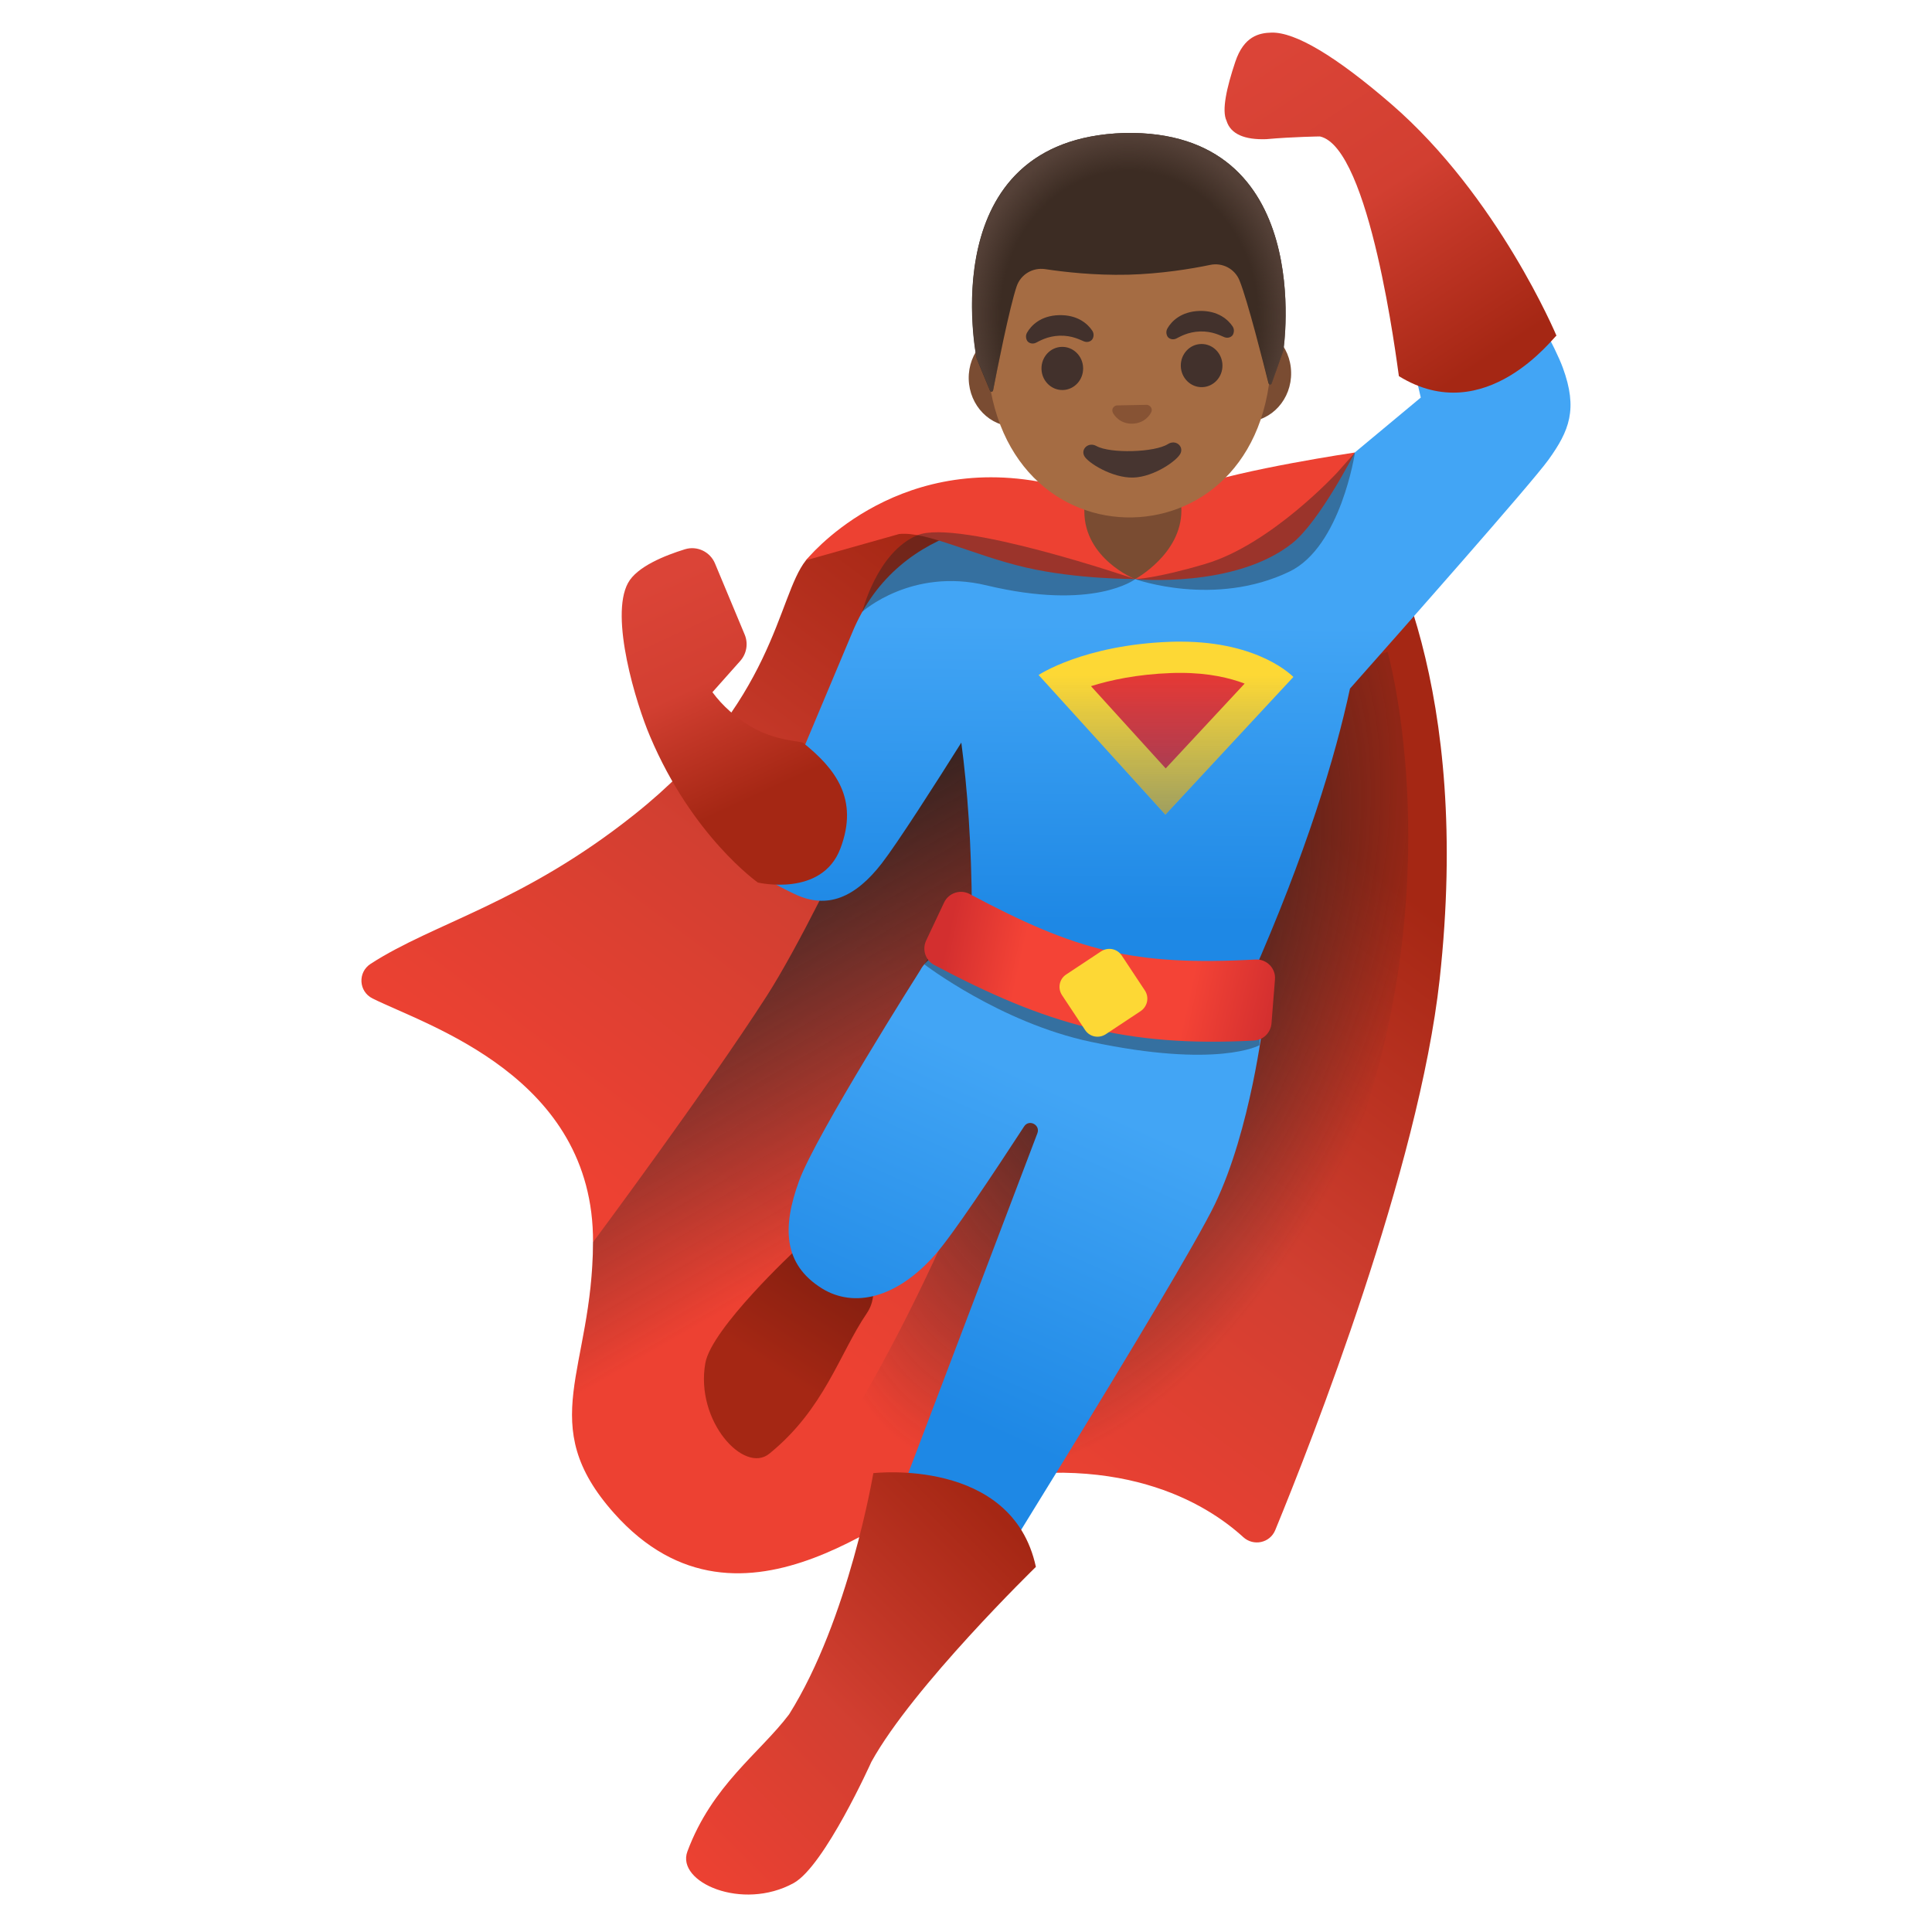 <svg viewBox="0 0 128 128" xmlns="http://www.w3.org/2000/svg">
  <defs>
    <radialGradient id="SVGID_2_" cx="92.371" cy="-17.034" gradientTransform="matrix(0.936 0.351 0.681 -1.814 0 0)" gradientUnits="userSpaceOnUse" r="18.579">
      <stop offset="0" stop-color="#212121"/>
      <stop offset="0.999" stop-color="#212121" stop-opacity="0"/>
    </radialGradient>
    <linearGradient id="SVGID_3_" gradientTransform="matrix(1 0 0 -1 0 0)" gradientUnits="userSpaceOnUse" x1="44.406" x2="59.099" y1="-55.102" y2="-80.47">
      <stop offset="0" stop-color="#212121"/>
      <stop offset="0.999" stop-color="#212121" stop-opacity="0"/>
    </linearGradient>
    <linearGradient id="SVGID_4_" gradientTransform="matrix(1 0 0 -1 0 0)" gradientUnits="userSpaceOnUse" x1="76.007" x2="75.835" y1="-41.42" y2="-61.098">
      <stop offset="0" stop-color="#42A5F5"/>
      <stop offset="1" stop-color="#1E88E5"/>
    </linearGradient>
    <linearGradient id="SVGID_6_" gradientTransform="matrix(1 0 0 -1 0 0)" gradientUnits="userSpaceOnUse" x1="69.79" x2="60.641" y1="-72.073" y2="-92.614">
      <stop offset="0" stop-color="#42A5F5"/>
      <stop offset="1" stop-color="#1E88E5"/>
    </linearGradient>
    <linearGradient id="SVGID_8_" gradientTransform="matrix(1 0 0 -1 0 0)" gradientUnits="userSpaceOnUse" x1="77.247" x2="77.247" y1="-44.742" y2="-54.598">
      <stop offset="0" stop-color="#0D47A1" stop-opacity="0"/>
      <stop offset="1" stop-color="#0D47A1"/>
    </linearGradient>
    <linearGradient id="boot_1_" gradientTransform="matrix(1 0 0 -1 0 0)" gradientUnits="userSpaceOnUse" x1="55.129" x2="50.129" y1="-84.028" y2="-91.778">
      <stop offset="7.612179e-04" stop-color="#851F10"/>
      <stop offset="0.841" stop-color="#A52714"/>
    </linearGradient>
    <radialGradient id="hairHighlights_1_" cx="74.225" cy="-20.265" gradientTransform="matrix(1 -0.026 -0.029 -1.128 0 0)" gradientUnits="userSpaceOnUse" r="10.721">
      <stop offset="0.794" stop-color="#554138" stop-opacity="0"/>
      <stop offset="1" stop-color="#554138"/>
    </radialGradient>
    <linearGradient id="SVGID_1_" gradientTransform="matrix(1 0 0 -1 0 0)" gradientUnits="userSpaceOnUse" x1="79.567" x2="51.086" y1="-49.038" y2="-87.186">
      <stop offset="0" stop-color="#A52714"/>
      <stop offset="0.529" stop-color="#D23F31"/>
      <stop offset="1" stop-color="#ED4132"/>
    </linearGradient>
    <linearGradient id="SVGID_5_" gradientTransform="matrix(1 0 0 -1 0 0)" gradientUnits="userSpaceOnUse" x1="50.366" x2="43.808" y1="-52.626" y2="-38.393">
      <stop offset="0" stop-color="#A52714"/>
      <stop offset="0.529" stop-color="#D23F31"/>
      <stop offset="1" stop-color="#DB4437"/>
    </linearGradient>
    <linearGradient id="SVGID_7_" gradientTransform="matrix(1 0 0 -1 0 0)" gradientUnits="userSpaceOnUse" x1="62.701" x2="84.321" y1="-62.449" y2="-67.174">
      <stop offset="0" stop-color="#D32F2F"/>
      <stop offset="0.23" stop-color="#F44336"/>
      <stop offset="0.742" stop-color="#F44336"/>
      <stop offset="1" stop-color="#D32F2F"/>
    </linearGradient>
    <linearGradient id="SVGID_9_" gradientTransform="matrix(1 0 0 -1 0 0)" gradientUnits="userSpaceOnUse" x1="66.098" x2="43.784" y1="-100.377" y2="-122.691">
      <stop offset="0" stop-color="#A52714"/>
      <stop offset="0.529" stop-color="#D23F31"/>
      <stop offset="1" stop-color="#ED4132"/>
    </linearGradient>
    <linearGradient id="SVGID_10_" gradientTransform="matrix(1 0 0 -1 0 0)" gradientUnits="userSpaceOnUse" x1="98.368" x2="84.559" y1="-23.916" y2="-3.03">
      <stop offset="0" stop-color="#A52714"/>
      <stop offset="0.529" stop-color="#D23F31"/>
      <stop offset="1" stop-color="#DB4437"/>
    </linearGradient>
  </defs>
  <path d="M88.03,32.06 C88.63,31.69 89.41,31.84 89.81,32.42 C91.91,35.46 97.5,45.59 95.38,64.89 C94,77.42 86.9,95.51 84.49,101.37 C84.14,102.23 83.05,102.46 82.37,101.84 C79.95,99.63 74.04,95.9 63.28,98.4 C59.87,99.19 49.23,109.85 40.68,100.25 C35.4,94.32 39.25,90.83 39.29,82.3 C39.34,71.32 28.29,67.95 24.68,66.15 C23.76,65.69 23.69,64.42 24.55,63.86 C28.74,61.14 34.62,59.86 42.01,53.98 C51.39,46.53 51.47,39.55 53.39,37.13 C54.36,35.91 62,32.48 62,32.48 C62,32.48 67.34,33.9 67.6,34 L77.13,38.21 C77.51,38.35 77.94,38.31 78.29,38.09 L88.03,32.06 Z" fill="url(#SVGID_1_)"/>
  <path d="M90.44,73.69 C95.85,56.94 91.93,43.18 91.93,43.18 C91.93,43.18 76.05,48.79 76.01,49.44 C75.98,50.09 65.69,74.55 65.69,74.55 C65.69,74.55 58.2,94.81 48.7,104.23 C55.51,103.49 61.02,98.92 63.28,98.4 C70.37,96.75 75.34,97.81 78.61,99.36 C80.4,96.51 86.64,85.47 90.44,73.69 Z" fill="url(#SVGID_2_)"/>
  <path d="M67.97,43.62 L62.9,41.32 C62.9,41.32 54.86,59.67 50.79,66 C46.71,72.33 39.29,82.3 39.29,82.3 C39.3,90.83 35.39,94.32 40.68,100.25 C41.03,100.65 41.4,101 41.76,101.33 C45.15,97.26 50.75,89.31 54.95,83.35 C66.3,67.24 67.97,43.62 67.97,43.62 Z" fill="url(#SVGID_3_)"/>
  <path d="M103.54,24.36 C102.53,21.61 97.59,13.72 97.59,13.72 L91.85,16.48 L94.13,26.34 L83.86,34.89 C79.03,33.77 74.6,33.83 70.91,34.37 C67.97,34.15 59.61,34.25 56.45,41.94 L51.87,52.84 L48.16,54.13 C47.13,56.28 50.51,58.22 52.66,59.24 C54.81,60.26 56.66,59.47 58.42,57.2 C59.47,55.84 61.91,52.03 63.69,49.2 C64.09,52.23 64.37,55.93 64.39,60.43 L72.72,64.44 L82.86,64.87 C86.56,56.5 88.47,50.13 89.44,45.62 C92.79,41.84 101.47,32.02 102.59,30.46 C103.97,28.54 104.55,27.11 103.54,24.36 Z" fill="url(#SVGID_4_)"/>
  <path d="M41.61,38.62 C42.2,37.54 44.05,36.8 45.38,36.39 C46.19,36.14 47.05,36.56 47.37,37.33 L49.34,42.05 C49.58,42.63 49.47,43.3 49.05,43.78 L47.2,45.86 C47.88,46.78 48.73,47.52 49.71,48.11 C51.38,49.12 53.05,49.08 53.22,49.22 C55.34,50.93 56.92,52.93 55.68,56.21 C54.45,59.47 50.21,58.47 50.21,58.47 C50.21,58.47 45.86,55.41 43.06,48.77 C42.15,46.64 40.38,40.86 41.61,38.62 Z" fill="url(#SVGID_5_)"/>
  <path id="boot" d="M52.68,82.85 C52.68,82.85 47.14,88 46.73,90.31 C46.05,94.14 49.29,97.68 50.97,96.31 C54.62,93.35 55.61,89.68 57.42,87.02 C59.22,84.36 55.08,80.42 52.68,82.85 Z" fill="url(#boot_1_)"/>
  <path d="M71.4,66.77 L71.15,67.45 C70.7,65.79 69.64,64.27 68.2,63.5 C68.2,63.5 62.42,61.59 60.97,64.28 C60.97,64.28 54.04,75.2 52.94,78.24 C51.83,81.28 51.87,83.76 54.47,85.37 C56.57,86.66 59.39,86.04 61.97,83.11 C63.13,81.79 65.81,77.76 67.85,74.63 C68.17,74.13 68.94,74.52 68.73,75.08 L56.61,106.99 L62.02,110.43 C62.02,110.43 78.12,84.7 80.49,79.78 C82.86,74.86 83.7,67.64 83.7,67.64 L71.4,66.77 Z" fill="url(#SVGID_6_)"/>
  <path d="M61.24,63.89 L63.24,60.63 C63.52,60 64.24,59.74 64.82,60.07 C71.44,63.85 74.96,64.86 82.49,64.41 C83.18,64.37 83.75,64.99 83.7,65.74 L83.44,69.25 C83.44,69.25 80.68,70.81 72.25,69.02 C66.27,67.75 61.24,63.89 61.24,63.89 Z" fill="#212121" opacity="0.4"/>
  <path d="M83.08,68.94 C74.6,69.39 69.29,67.86 61.89,63.93 C61.31,63.62 61.08,62.91 61.36,62.31 L62.55,59.79 C62.85,59.16 63.62,58.9 64.24,59.23 C71.33,63.01 75.1,64.01 83.18,63.57 C83.92,63.53 84.54,64.16 84.47,64.9 L84.24,67.8 C84.19,68.42 83.69,68.91 83.08,68.94 Z" fill="url(#SVGID_7_)"/>
  <path d="M75.57,66.99 L73.26,68.52 C72.8,68.82 72.19,68.7 71.89,68.24 L70.36,65.93 C70.06,65.47 70.18,64.86 70.64,64.56 L72.95,63.03 C73.41,62.73 74.02,62.85 74.32,63.31 L75.85,65.62 C76.15,66.07 76.03,66.68 75.57,66.99 Z" fill="#FDD835"/>
  <path d="M70.48,45.02 C71.76,44.46 74.14,43.68 77.57,43.55 C77.79,43.54 78,43.54 78.2,43.54 C81.29,43.54 83.18,44.38 84.15,44.97 L77.21,52.43 L70.48,45.02 Z" fill="#E53935"/>
  <path d="M78.21,44.58 L78.21,44.58 C80.1,44.58 81.49,44.92 82.46,45.29 L77.23,50.91 L72.28,45.46 C73.55,45.06 75.34,44.67 77.61,44.59 C77.82,44.58 78.01,44.58 78.21,44.58 M78.21,42.51 C77.99,42.51 77.77,42.51 77.54,42.52 C71.77,42.73 68.81,44.72 68.81,44.72 L77.21,53.97 L85.69,44.85 C85.68,44.85 83.5,42.51 78.21,42.51 L78.21,42.51 Z" fill="#FDD835"/>
  <path d="M68.81,44.72 C68.81,44.72 71.77,42.73 77.54,42.52 C83.31,42.31 85.69,44.85 85.69,44.85 L77.21,53.97 L68.81,44.72 Z" fill="url(#SVGID_8_)" opacity="0.42"/>
  <path d="M57.86,97.6 C57.86,97.6 56.25,107.26 52.28,113.58 C50.34,116.15 47.18,118.26 45.54,122.67 C44.79,124.7 49.17,126.63 52.58,124.76 C54.63,123.63 57.73,116.73 57.73,116.73 C60.47,111.75 68.63,103.81 68.63,103.81 C67.06,96.52 57.86,97.6 57.86,97.6 Z" fill="url(#SVGID_9_)"/>
  <path d="M53.4,37.12 C53.4,37.12 59.09,29.94 69.25,31.99 C76.8,33.51 75.21,38.36 75.21,38.36 C75.21,38.36 71.4,38.39 67.97,37.6 C64.5,36.8 61.41,35.19 59.57,35.38 L53.4,37.12 Z" fill="#ED4132"/>
  <path d="M75.21,38.37 C75.21,38.37 75.68,33.46 79,32.27 C82.32,31.08 89.76,29.98 89.76,29.98 C89.76,29.98 87.43,34.54 85.63,35.98 C81.83,39.01 75.21,38.37 75.21,38.37 Z" fill="#ED4132"/>
  <path d="M57.13,40.53 C57.13,40.53 60.39,37.59 65.35,38.78 C72.49,40.49 75.21,38.37 75.21,38.37 C75.21,38.37 80.46,40.26 85.43,37.87 C88.84,36.23 89.77,29.98 89.77,29.98 L88.6,31.3 C88.6,31.3 84.22,36.07 79.86,37.36 C76.67,38.31 75.22,38.37 75.22,38.37 C75.22,38.37 63.46,34.34 60.78,35.46 C58.1,36.58 57.13,40.53 57.13,40.53 Z" fill="#212121" opacity="0.4"/>
  <path d="M92.68,24.92 C92.54,23.99 90.77,9.78 87.45,9.04 C87.45,9.04 85.69,9.06 83.89,9.22 C82.47,9.27 81.53,8.89 81.26,8 C80.93,7.32 81.27,5.8 81.84,4.1 C82.41,2.39 83.43,2.18 84.24,2.16 C85.81,2.12 88.49,3.71 92.17,6.89 C99.25,13.01 103.12,22.24 103.12,22.24 C102.99,22.24 98.43,28.47 92.68,24.92 Z" fill="url(#SVGID_10_)"/>
  <path d="M74.97,31.28 L71.75,31.37 L71.84,33.87 C71.84,37.03 75.2,38.37 75.2,38.37 C75.2,38.37 78.27,36.72 78.27,33.82 L78.18,31.2 L74.97,31.28 Z" fill="#7A4C32"/>
  <path d="M82.47,21.53 L80.4,21.57 L69.19,21.8 L67.12,21.84 C65.47,21.87 64.14,23.34 64.18,25.11 C64.22,26.88 65.6,28.29 67.25,28.25 L69.32,28.21 L80.53,27.98 L82.6,27.94 C84.25,27.91 85.58,26.44 85.54,24.67 C85.51,22.91 84.13,21.5 82.47,21.53 Z" fill="#7A4C32"/>
  <path d="M74.53,10.35 L74.53,10.35 L74.53,10.35 C69.64,10.45 65.22,15.77 65.38,23.29 C65.53,30.77 70.27,34.38 75.03,34.28 C79.78,34.18 84.37,30.39 84.22,22.9 C84.06,15.38 79.42,10.25 74.53,10.35 Z" fill="#A56C43"/>
  <path d="M71.76,24.382 C71.777,25.172 71.172,25.824 70.41,25.84 C69.648,25.856 69.017,25.228 69.001,24.439 C68.985,23.649 69.589,22.996 70.351,22.981 C71.113,22.965 71.744,23.592 71.76,24.382 Z" fill="#42312C"/>
  <path d="M80.991,24.192 C81.007,24.982 80.402,25.634 79.64,25.65 C78.878,25.666 78.247,25.038 78.231,24.249 C78.215,23.459 78.819,22.806 79.581,22.791 C80.343,22.775 80.974,23.402 80.991,24.192 Z" fill="#42312C"/>
  <path id="nose" d="M76.07,26.84 C76.04,26.83 76.01,26.82 75.98,26.82 L74,26.86 C73.97,26.86 73.94,26.87 73.91,26.88 C73.73,26.96 73.64,27.14 73.73,27.34 C73.82,27.54 74.23,28.09 75.02,28.07 C75.82,28.05 76.2,27.49 76.28,27.29 C76.36,27.09 76.25,26.91 76.07,26.84 Z" fill="#875334"/>
  <path id="mouth_1_" d="M77.38,29.42 C76.5,29.98 73.55,30.06 72.64,29.55 C72.12,29.26 71.6,29.74 71.83,30.2 C72.05,30.65 73.69,31.68 75.08,31.64 C76.47,31.6 78.03,30.49 78.22,30.02 C78.42,29.56 77.89,29.1 77.38,29.42 Z" fill="#473530"/>
  <path d="M72.36,21.9 C72.07,21.47 71.41,20.85 70.17,20.88 C68.93,20.91 68.31,21.58 68.05,22.03 C67.93,22.23 67.97,22.45 68.06,22.59 C68.14,22.71 68.38,22.83 68.63,22.71 C68.88,22.59 69.38,22.27 70.21,22.24 C71.05,22.22 71.56,22.52 71.82,22.62 C72.08,22.72 72.31,22.59 72.38,22.46 C72.47,22.31 72.49,22.09 72.36,21.9 Z" fill="#42312C"/>
  <path d="M81.66,21.62 C81.37,21.19 80.71,20.57 79.47,20.6 C78.23,20.64 77.61,21.3 77.35,21.75 C77.23,21.95 77.27,22.17 77.36,22.31 C77.44,22.43 77.68,22.55 77.93,22.43 C78.18,22.31 78.68,21.99 79.51,21.96 C80.35,21.94 80.86,22.24 81.12,22.34 C81.38,22.44 81.61,22.31 81.68,22.18 C81.76,22.03 81.79,21.81 81.66,21.62 Z" fill="#42312C"/>
  <path id="hair_7_" d="M74.49,8.81 L74.49,8.81 C74.48,8.81 74.48,8.81 74.49,8.81 C74.48,8.81 74.48,8.81 74.49,8.81 L74.49,8.81 C61.7,9.21 64.7,23.74 64.7,23.74 C64.7,23.74 65.31,25.23 65.59,25.89 C65.63,25.98 65.77,25.97 65.79,25.87 C66.03,24.64 66.9,20.29 67.36,18.96 C67.63,18.18 68.42,17.71 69.24,17.83 C70.5,18.02 72.5,18.25 74.7,18.2 C74.71,18.2 74.72,18.2 74.72,18.2 C74.72,18.2 74.74,18.2 74.74,18.2 C76.94,18.14 78.93,17.81 80.18,17.55 C80.99,17.38 81.81,17.81 82.12,18.58 C82.65,19.88 83.73,24.16 84.04,25.39 C84.07,25.49 84.21,25.5 84.24,25.4 L85.02,23.22 C85.03,23.21 87.27,8.55 74.49,8.81 Z" fill="#3C2C23"/>
  <path id="hairHighlights" d="M85.03,23.21 C85.03,23.21 87.27,8.54 74.48,8.81 L74.48,8.81 C74.48,8.81 74.48,8.81 74.48,8.81 L74.48,8.81 C74.48,8.81 74.48,8.81 74.48,8.81 L74.48,8.81 C74.28,8.82 74.09,8.83 73.9,8.84 C73.52,8.87 73.15,8.9 72.8,8.96 C72.8,8.96 72.79,8.96 72.79,8.96 C72.76,8.96 72.74,8.97 72.72,8.97 C62,10.6 64.71,23.74 64.71,23.74 L65.6,25.88 C65.64,25.97 65.78,25.96 65.8,25.86 C66.04,24.62 66.91,20.28 67.37,18.96 C67.64,18.18 68.43,17.71 69.25,17.83 C70.51,18.02 72.51,18.25 74.71,18.2 C74.72,18.2 74.73,18.2 74.73,18.2 C74.73,18.2 74.75,18.2 74.75,18.2 C76.95,18.14 78.94,17.81 80.19,17.55 C81,17.38 81.82,17.81 82.13,18.58 C82.66,19.88 83.75,24.19 84.06,25.4 C84.09,25.5 84.22,25.51 84.26,25.41 C84.49,24.74 85.03,23.21 85.03,23.21 Z" fill="url(#hairHighlights_1_)"/>
</svg>